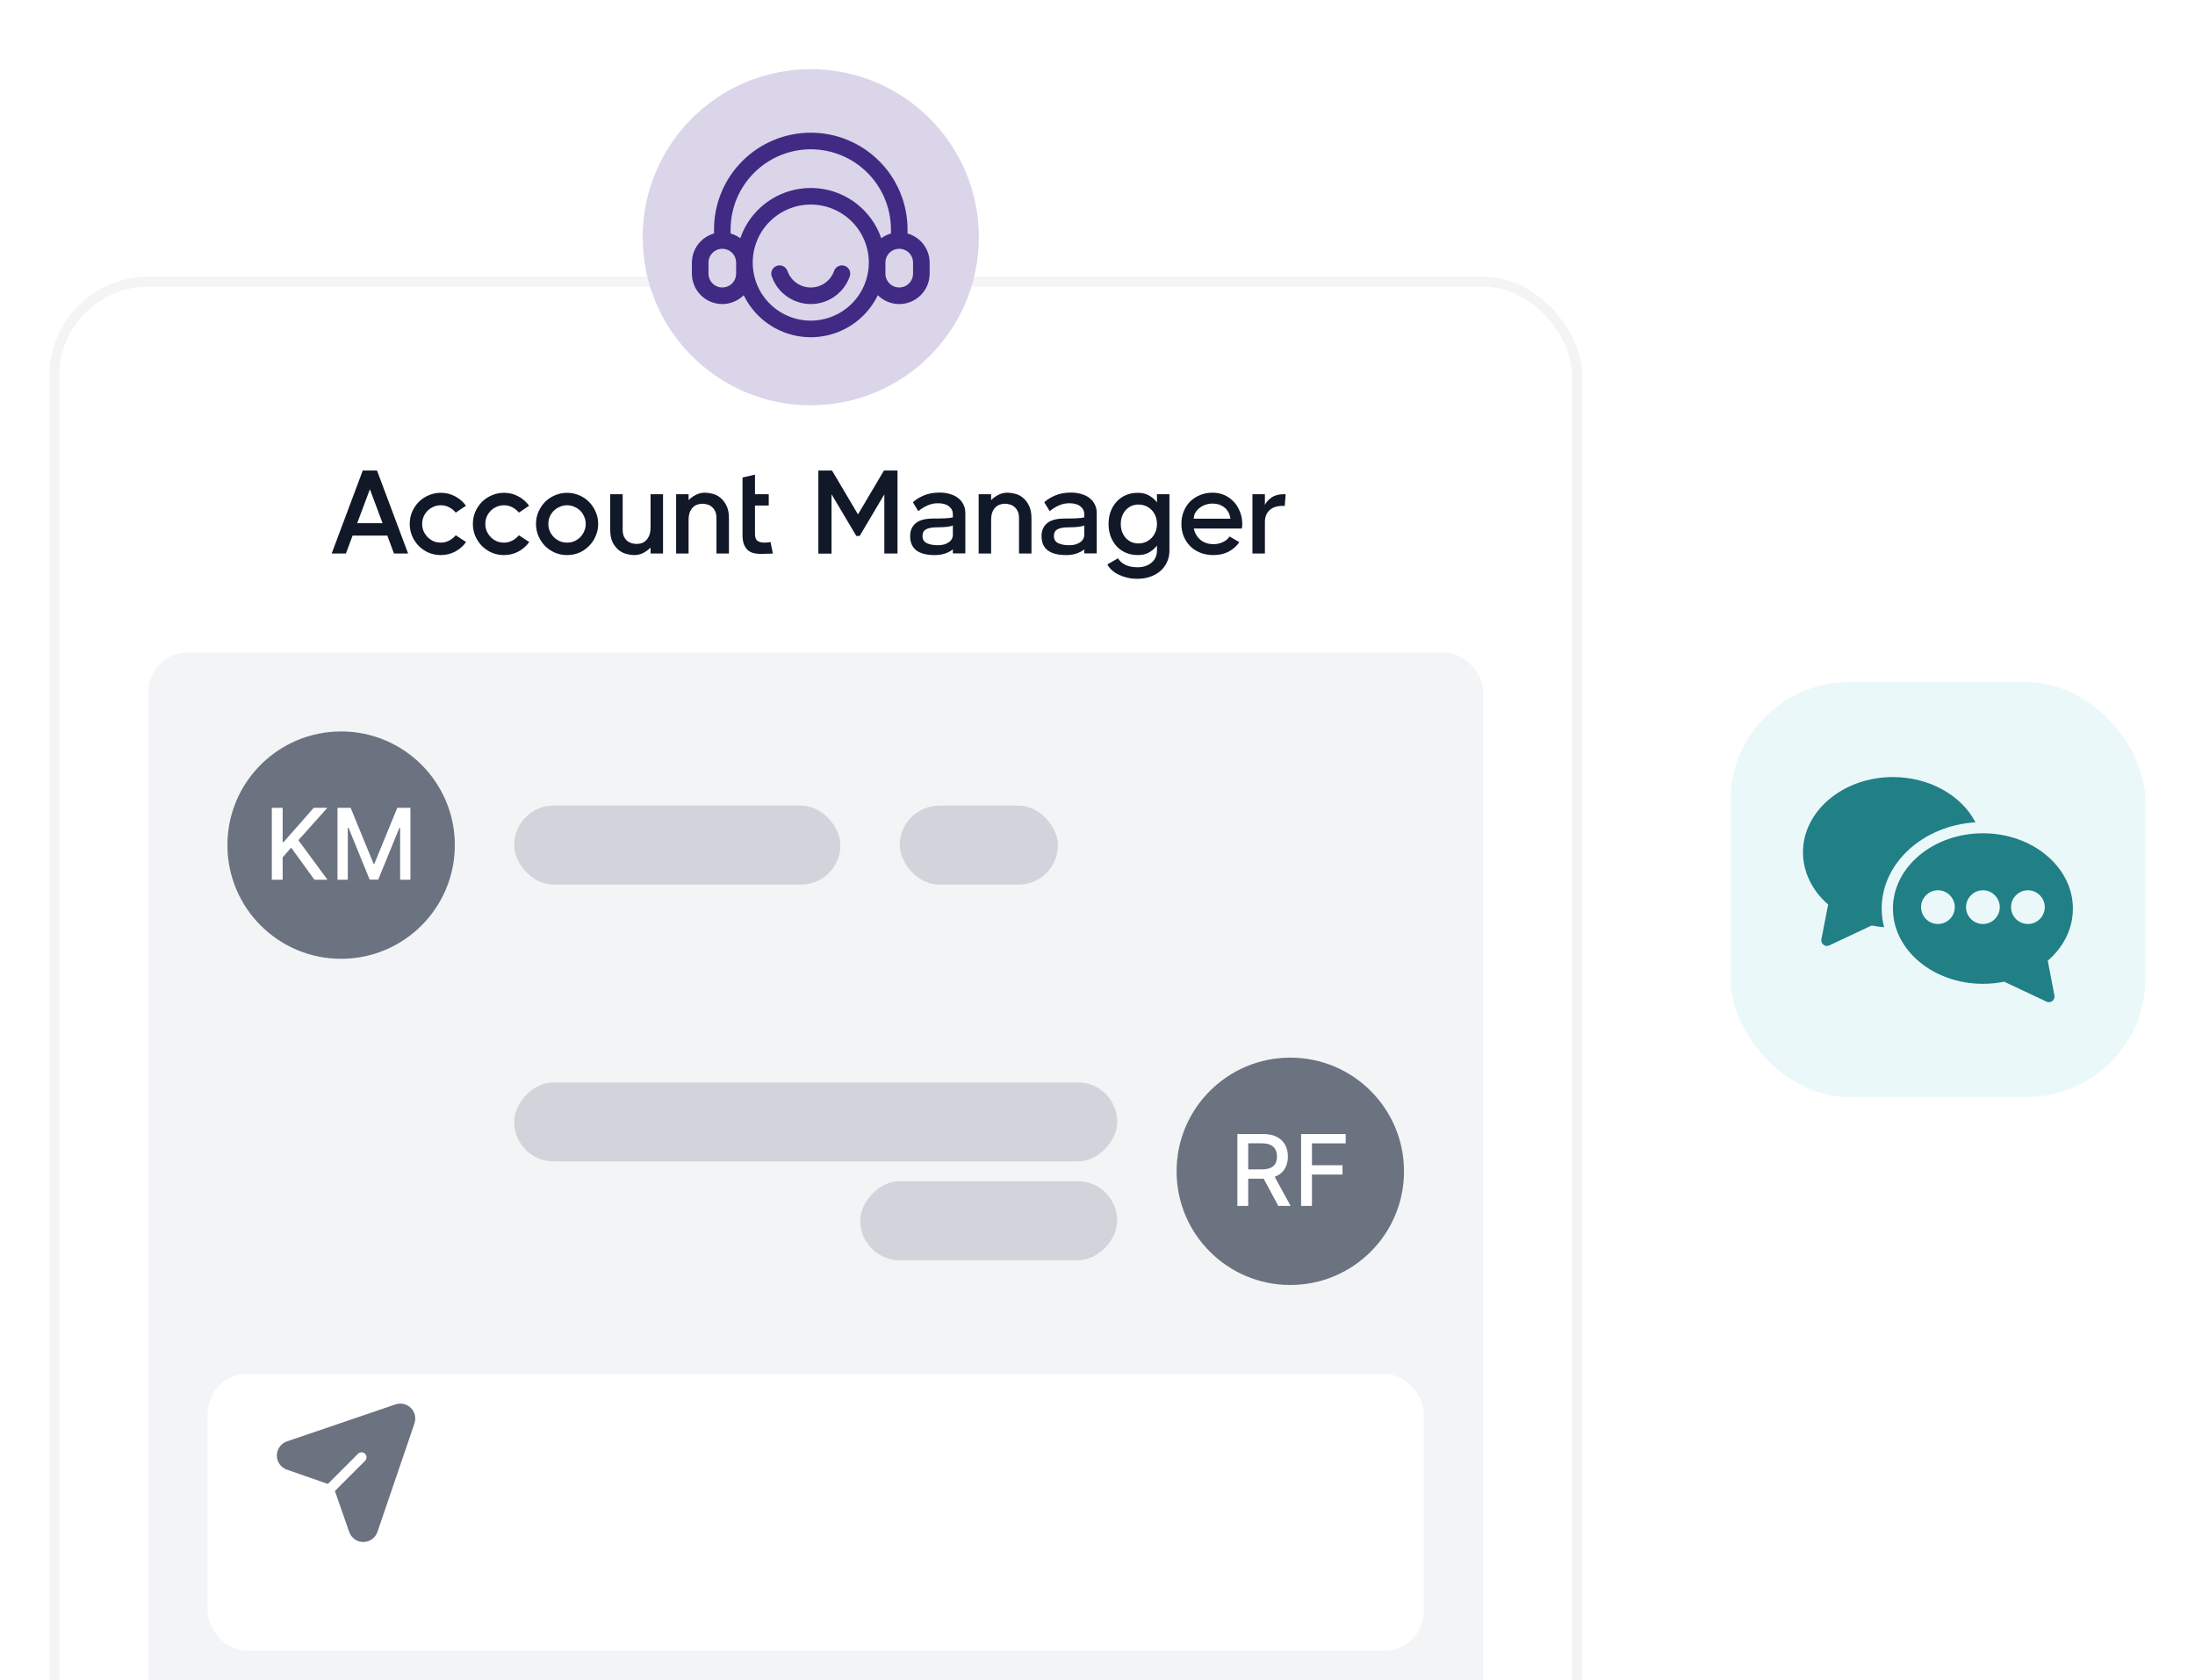 <svg width="222" height="170" viewBox="0 0 222 170" fill="none" xmlns="http://www.w3.org/2000/svg">
<g clip-path="url(#clip0_248_1374)">
<g filter="url(#filter0_d_248_1374)">
<rect x="5" y="24" width="155" height="174" rx="10" fill="white"/>
<rect x="5.5" y="24.5" width="154" height="173" rx="9.5" stroke="#F3F4F6"/>
</g>
<circle cx="82" cy="24" r="17" fill="#DAD5E9"/>
<path d="M85.425 26.893C85.215 26.82 84.984 26.833 84.784 26.931C84.584 27.029 84.431 27.203 84.359 27.414C84.129 28.07 83.636 28.6 82.999 28.877C82.362 29.155 81.638 29.155 81.001 28.877C80.364 28.6 79.871 28.07 79.64 27.414C79.543 27.131 79.302 26.92 79.008 26.863C78.713 26.805 78.411 26.909 78.213 27.134C78.016 27.36 77.955 27.674 78.052 27.958C78.436 29.057 79.26 29.946 80.327 30.412C81.394 30.878 82.606 30.878 83.673 30.412C84.74 29.946 85.564 29.057 85.948 27.958C86.02 27.747 86.005 27.517 85.908 27.317C85.809 27.117 85.636 26.965 85.426 26.893L85.425 26.893Z" fill="#402A83"/>
<path d="M91.787 23.622V23.212C91.787 20.616 90.755 18.127 88.92 16.292C87.085 14.457 84.596 13.425 82 13.425C79.405 13.425 76.916 14.457 75.081 16.292C73.245 18.127 72.214 20.616 72.214 23.212V23.622C71.572 23.803 71.006 24.188 70.603 24.72C70.199 25.251 69.98 25.9 69.978 26.567V27.685C69.977 28.5 70.3 29.281 70.876 29.858C71.451 30.434 72.232 30.759 73.047 30.76C73.861 30.762 74.643 30.439 75.221 29.865C76.047 31.573 77.487 32.906 79.254 33.598C81.02 34.29 82.982 34.29 84.749 33.598C86.515 32.906 87.955 31.573 88.782 29.865C89.359 30.44 90.141 30.762 90.955 30.761C91.77 30.759 92.551 30.435 93.126 29.858C93.701 29.281 94.024 28.5 94.024 27.685V26.567C94.022 25.9 93.802 25.251 93.398 24.72C92.995 24.188 92.429 23.803 91.787 23.622L91.787 23.622ZM82 15.103C84.15 15.105 86.211 15.96 87.731 17.48C89.252 19 90.106 21.061 90.109 23.212V23.622C89.756 23.721 89.424 23.884 89.128 24.101C88.442 22.11 86.955 20.497 85.026 19.652C83.097 18.807 80.903 18.807 78.975 19.652C77.046 20.497 75.559 22.11 74.873 24.101C74.577 23.884 74.245 23.721 73.892 23.622V23.212C73.894 21.062 74.749 19.001 76.269 17.48C77.79 15.96 79.851 15.105 82.001 15.103H82ZM74.451 27.685C74.451 28.184 74.184 28.646 73.752 28.896C73.319 29.145 72.786 29.145 72.354 28.896C71.921 28.646 71.655 28.184 71.655 27.685V26.567C71.655 26.067 71.921 25.605 72.354 25.356C72.786 25.106 73.319 25.106 73.752 25.356C74.184 25.605 74.451 26.067 74.451 26.567V27.685ZM82 32.438C80.443 32.438 78.95 31.82 77.848 30.718C76.747 29.617 76.129 28.124 76.129 26.567C76.129 25.009 76.747 23.516 77.848 22.415C78.95 21.314 80.443 20.695 82 20.695C83.557 20.695 85.051 21.314 86.152 22.415C87.253 23.516 87.872 25.009 87.872 26.567C87.87 28.123 87.251 29.616 86.15 30.717C85.049 31.817 83.557 32.437 82 32.438ZM92.345 27.685C92.345 28.184 92.079 28.646 91.647 28.896C91.214 29.145 90.681 29.145 90.248 28.896C89.816 28.646 89.549 28.184 89.549 27.685V26.567C89.549 26.067 89.816 25.605 90.248 25.356C90.681 25.106 91.214 25.106 91.647 25.356C92.079 25.605 92.345 26.067 92.345 26.567V27.685Z" fill="#402A83"/>
<rect x="15" y="66" width="135" height="122" rx="4" fill="#F3F4F6"/>
<g filter="url(#filter1_d_248_1374)">
<rect x="21" y="135" width="123" height="28" rx="4" fill="white"/>
</g>
<path fill-rule="evenodd" clip-rule="evenodd" d="M33.16 150.128L36.21 147.077C36.407 146.88 36.727 146.88 36.923 147.077C37.12 147.274 37.12 147.593 36.923 147.79L33.872 150.841L35.318 154.986C35.531 155.595 36.106 156.003 36.752 156C37.396 155.997 37.969 155.586 38.177 154.976C39.252 151.825 40.979 146.759 41.919 144.001C42.105 143.455 41.964 142.851 41.557 142.443C41.149 142.036 40.545 141.895 40 142.081C37.242 143.021 32.175 144.749 29.024 145.823C28.414 146.031 28.003 146.604 28 147.248C27.997 147.894 28.405 148.469 29.014 148.682L33.16 150.128Z" fill="#6B7280"/>
<circle cx="34.5" cy="85.5" r="11.5" fill="#6B7280"/>
<path d="M27.491 89V81.727H28.589V85.2H28.677L31.728 81.727H33.109L30.176 85.001L33.12 89H31.799L29.448 85.751L28.589 86.738V89H27.491ZM34.132 81.727H35.464L37.779 87.381H37.864L40.18 81.727H41.511V89H40.467V83.737H40.4L38.255 88.989H37.388L35.243 83.734H35.176V89H34.132V81.727Z" fill="white"/>
<rect x="52" y="81.5" width="33" height="8" rx="4" fill="#D1D5DB"/>
<rect x="91" y="81.5" width="16" height="8" rx="4" fill="#D1D5DB"/>
<rect width="61" height="8" rx="4" transform="matrix(-1 0 0 1 113 109.5)" fill="#D1D5DB"/>
<rect width="26" height="8" rx="4" transform="matrix(-1 0 0 1 113 119.5)" fill="#D1D5DB"/>
<circle cx="130.5" cy="118.5" r="11.5" fill="#6B7280"/>
<path d="M125.147 122V114.727H127.739C128.302 114.727 128.77 114.824 129.142 115.018C129.516 115.213 129.795 115.481 129.98 115.825C130.164 116.165 130.257 116.56 130.257 117.007C130.257 117.452 130.163 117.844 129.976 118.183C129.792 118.519 129.512 118.78 129.138 118.967C128.766 119.154 128.299 119.248 127.735 119.248H125.772V118.303H127.636C127.991 118.303 128.28 118.252 128.502 118.151C128.727 118.049 128.892 117.901 128.996 117.707C129.1 117.513 129.152 117.279 129.152 117.007C129.152 116.732 129.099 116.495 128.993 116.293C128.888 116.092 128.724 115.938 128.499 115.832C128.276 115.723 127.984 115.668 127.622 115.668H126.244V122H125.147ZM128.737 118.719L130.534 122H129.284L127.522 118.719H128.737ZM131.592 122V114.727H136.102V115.672H132.689V117.888H135.779V118.829H132.689V122H131.592Z" fill="white"/>
<path d="M36.69 47.6H38.13L41.274 56H39.846L39.174 54.188H35.658L34.986 56H33.546L36.69 47.6ZM38.694 52.928L37.41 49.496L36.126 52.928H38.694ZM47.139 54.836C46.859 55.236 46.495 55.556 46.047 55.796C45.599 56.036 45.111 56.156 44.583 56.156C44.151 56.156 43.743 56.076 43.359 55.916C42.975 55.748 42.639 55.52 42.351 55.232C42.071 54.944 41.847 54.608 41.679 54.224C41.519 53.84 41.439 53.432 41.439 53C41.439 52.568 41.519 52.164 41.679 51.788C41.847 51.404 42.071 51.068 42.351 50.78C42.639 50.492 42.975 50.268 43.359 50.108C43.743 49.94 44.151 49.856 44.583 49.856C45.111 49.856 45.595 49.976 46.035 50.216C46.475 50.448 46.839 50.764 47.127 51.164L46.095 51.86C45.903 51.628 45.679 51.448 45.423 51.32C45.167 51.184 44.887 51.116 44.583 51.116C44.319 51.116 44.071 51.168 43.839 51.272C43.615 51.368 43.419 51.5 43.251 51.668C43.083 51.836 42.947 52.036 42.843 52.268C42.747 52.492 42.699 52.736 42.699 53C42.699 53.264 42.747 53.512 42.843 53.744C42.947 53.968 43.083 54.168 43.251 54.344C43.419 54.512 43.615 54.648 43.839 54.752C44.071 54.848 44.319 54.896 44.583 54.896C44.887 54.896 45.167 54.828 45.423 54.692C45.687 54.556 45.911 54.376 46.095 54.152L47.139 54.836ZM53.526 54.836C53.246 55.236 52.882 55.556 52.434 55.796C51.986 56.036 51.498 56.156 50.97 56.156C50.538 56.156 50.13 56.076 49.746 55.916C49.362 55.748 49.026 55.52 48.738 55.232C48.458 54.944 48.234 54.608 48.066 54.224C47.906 53.84 47.826 53.432 47.826 53C47.826 52.568 47.906 52.164 48.066 51.788C48.234 51.404 48.458 51.068 48.738 50.78C49.026 50.492 49.362 50.268 49.746 50.108C50.13 49.94 50.538 49.856 50.97 49.856C51.498 49.856 51.982 49.976 52.422 50.216C52.862 50.448 53.226 50.764 53.514 51.164L52.482 51.86C52.29 51.628 52.066 51.448 51.81 51.32C51.554 51.184 51.274 51.116 50.97 51.116C50.706 51.116 50.458 51.168 50.226 51.272C50.002 51.368 49.806 51.5 49.638 51.668C49.47 51.836 49.334 52.036 49.23 52.268C49.134 52.492 49.086 52.736 49.086 53C49.086 53.264 49.134 53.512 49.23 53.744C49.334 53.968 49.47 54.168 49.638 54.344C49.806 54.512 50.002 54.648 50.226 54.752C50.458 54.848 50.706 54.896 50.97 54.896C51.274 54.896 51.554 54.828 51.81 54.692C52.074 54.556 52.298 54.376 52.482 54.152L53.526 54.836ZM57.356 56.156C56.924 56.156 56.516 56.076 56.132 55.916C55.748 55.748 55.412 55.52 55.124 55.232C54.844 54.944 54.62 54.608 54.452 54.224C54.292 53.84 54.212 53.432 54.212 53C54.212 52.568 54.292 52.164 54.452 51.788C54.62 51.404 54.844 51.068 55.124 50.78C55.412 50.492 55.748 50.268 56.132 50.108C56.516 49.94 56.924 49.856 57.356 49.856C57.788 49.856 58.196 49.94 58.58 50.108C58.964 50.268 59.296 50.492 59.576 50.78C59.864 51.068 60.088 51.404 60.248 51.788C60.416 52.164 60.5 52.568 60.5 53C60.5 53.432 60.416 53.84 60.248 54.224C60.088 54.608 59.864 54.944 59.576 55.232C59.296 55.52 58.964 55.748 58.58 55.916C58.196 56.076 57.788 56.156 57.356 56.156ZM57.356 54.896C57.62 54.896 57.864 54.848 58.088 54.752C58.32 54.648 58.52 54.512 58.688 54.344C58.856 54.168 58.988 53.968 59.084 53.744C59.188 53.512 59.24 53.264 59.24 53C59.24 52.736 59.188 52.492 59.084 52.268C58.988 52.036 58.856 51.836 58.688 51.668C58.52 51.5 58.32 51.368 58.088 51.272C57.864 51.168 57.62 51.116 57.356 51.116C57.092 51.116 56.844 51.168 56.612 51.272C56.388 51.368 56.188 51.5 56.012 51.668C55.844 51.836 55.708 52.036 55.604 52.268C55.508 52.492 55.46 52.736 55.46 53C55.46 53.264 55.508 53.512 55.604 53.744C55.708 53.968 55.844 54.168 56.012 54.344C56.188 54.512 56.388 54.648 56.612 54.752C56.844 54.848 57.092 54.896 57.356 54.896ZM61.717 50H62.977V53.588C62.977 53.876 63.021 54.112 63.109 54.296C63.205 54.48 63.321 54.628 63.457 54.74C63.593 54.844 63.745 54.92 63.913 54.968C64.089 55.008 64.253 55.028 64.405 55.028C64.565 55.028 64.725 55.004 64.885 54.956C65.053 54.9 65.201 54.808 65.329 54.68C65.465 54.552 65.577 54.38 65.665 54.164C65.753 53.948 65.797 53.676 65.797 53.348V50H67.057V56H65.797V55.4C65.589 55.608 65.345 55.788 65.065 55.94C64.785 56.084 64.473 56.156 64.129 56.156C63.913 56.156 63.665 56.12 63.385 56.048C63.105 55.984 62.841 55.856 62.593 55.664C62.353 55.472 62.145 55.212 61.969 54.884C61.801 54.548 61.717 54.116 61.717 53.588V50ZM73.723 56H72.463V52.412C72.463 52.124 72.415 51.888 72.319 51.704C72.231 51.52 72.115 51.372 71.971 51.26C71.835 51.148 71.683 51.072 71.515 51.032C71.347 50.984 71.183 50.96 71.023 50.96C70.871 50.96 70.711 50.988 70.543 51.044C70.383 51.092 70.235 51.18 70.099 51.308C69.963 51.436 69.851 51.608 69.763 51.824C69.683 52.04 69.643 52.312 69.643 52.64V56H68.383V50H69.643V50.6C69.843 50.392 70.083 50.216 70.363 50.072C70.643 49.92 70.959 49.844 71.311 49.844C71.527 49.844 71.775 49.88 72.055 49.952C72.335 50.016 72.595 50.144 72.835 50.336C73.083 50.528 73.291 50.792 73.459 51.128C73.635 51.456 73.723 51.884 73.723 52.412V56ZM78.17 56C78.09 56.008 77.986 56.012 77.858 56.012C77.738 56.02 77.61 56.024 77.474 56.024C77.338 56.032 77.21 56.036 77.09 56.036C76.97 56.036 76.874 56.036 76.802 56.036C76.578 56.028 76.362 55.996 76.154 55.94C75.946 55.876 75.762 55.772 75.602 55.628C75.45 55.484 75.326 55.288 75.23 55.04C75.142 54.792 75.098 54.484 75.098 54.116V48.308L76.358 48.02V50H77.75V51.14H76.358V54.02C76.358 54.356 76.442 54.588 76.61 54.716C76.778 54.836 77.01 54.896 77.306 54.896C77.402 54.896 77.502 54.892 77.606 54.884C77.71 54.868 77.818 54.852 77.93 54.836L78.17 56ZM86.776 52.04L89.404 47.6L89.44 47.624V47.6H90.772V56H89.44V50.012L86.944 54.224H86.608L84.1 50V56.012H82.768V47.6H84.1V47.624L84.148 47.6L86.776 52.04ZM97.632 55.988H96.372V55.58C96.156 55.756 95.892 55.896 95.58 56C95.276 56.104 94.928 56.156 94.536 56.156C94.104 56.156 93.728 56.112 93.408 56.024C93.096 55.936 92.84 55.812 92.64 55.652C92.44 55.484 92.292 55.284 92.196 55.052C92.1 54.812 92.052 54.548 92.052 54.26C92.044 53.708 92.224 53.272 92.592 52.952C92.96 52.624 93.56 52.46 94.392 52.46C94.84 52.46 95.24 52.452 95.592 52.436C95.944 52.42 96.204 52.388 96.372 52.34V52.016C96.372 51.696 96.24 51.432 95.976 51.224C95.72 51.016 95.348 50.912 94.86 50.912C94.476 50.912 94.112 50.992 93.768 51.152C93.432 51.304 93.136 51.492 92.88 51.716L92.328 50.816C92.6 50.552 92.964 50.324 93.42 50.132C93.884 49.932 94.416 49.832 95.016 49.832C95.4 49.832 95.748 49.88 96.06 49.976C96.38 50.064 96.656 50.196 96.888 50.372C97.12 50.548 97.3 50.764 97.428 51.02C97.564 51.276 97.632 51.568 97.632 51.896V55.988ZM94.872 55.16C95.304 55.16 95.66 55.064 95.94 54.872C96.228 54.68 96.372 54.416 96.372 54.08V53.156C96.252 53.22 96.052 53.268 95.772 53.3C95.492 53.332 95.16 53.348 94.776 53.348C94.272 53.348 93.9 53.416 93.66 53.552C93.42 53.68 93.3 53.912 93.3 54.248C93.3 54.56 93.44 54.792 93.72 54.944C94.008 55.088 94.392 55.16 94.872 55.16ZM104.321 56H103.061V52.412C103.061 52.124 103.013 51.888 102.917 51.704C102.829 51.52 102.713 51.372 102.569 51.26C102.433 51.148 102.281 51.072 102.113 51.032C101.945 50.984 101.781 50.96 101.621 50.96C101.469 50.96 101.309 50.988 101.141 51.044C100.981 51.092 100.833 51.18 100.697 51.308C100.561 51.436 100.449 51.608 100.361 51.824C100.281 52.04 100.241 52.312 100.241 52.64V56H98.981V50H100.241V50.6C100.441 50.392 100.681 50.216 100.961 50.072C101.241 49.92 101.557 49.844 101.909 49.844C102.125 49.844 102.373 49.88 102.653 49.952C102.933 50.016 103.193 50.144 103.433 50.336C103.681 50.528 103.889 50.792 104.057 51.128C104.233 51.456 104.321 51.884 104.321 52.412V56ZM110.921 55.988H109.661V55.58C109.445 55.756 109.181 55.896 108.869 56C108.565 56.104 108.217 56.156 107.825 56.156C107.393 56.156 107.017 56.112 106.697 56.024C106.385 55.936 106.129 55.812 105.929 55.652C105.729 55.484 105.581 55.284 105.485 55.052C105.389 54.812 105.341 54.548 105.341 54.26C105.333 53.708 105.513 53.272 105.881 52.952C106.249 52.624 106.849 52.46 107.681 52.46C108.129 52.46 108.529 52.452 108.881 52.436C109.233 52.42 109.493 52.388 109.661 52.34V52.016C109.661 51.696 109.529 51.432 109.265 51.224C109.009 51.016 108.637 50.912 108.149 50.912C107.765 50.912 107.401 50.992 107.057 51.152C106.721 51.304 106.425 51.492 106.169 51.716L105.617 50.816C105.889 50.552 106.253 50.324 106.709 50.132C107.173 49.932 107.705 49.832 108.305 49.832C108.689 49.832 109.037 49.88 109.349 49.976C109.669 50.064 109.945 50.196 110.177 50.372C110.409 50.548 110.589 50.764 110.717 51.02C110.853 51.276 110.921 51.568 110.921 51.896V55.988ZM108.161 55.16C108.593 55.16 108.949 55.064 109.229 54.872C109.517 54.68 109.661 54.416 109.661 54.08V53.156C109.541 53.22 109.341 53.268 109.061 53.3C108.781 53.332 108.449 53.348 108.065 53.348C107.561 53.348 107.189 53.416 106.949 53.552C106.709 53.68 106.589 53.912 106.589 54.248C106.589 54.56 106.729 54.792 107.009 54.944C107.297 55.088 107.681 55.16 108.161 55.16ZM117.015 55.196C116.799 55.476 116.531 55.708 116.211 55.892C115.899 56.068 115.527 56.156 115.095 56.156C114.639 56.156 114.227 56.076 113.859 55.916C113.491 55.756 113.179 55.536 112.923 55.256C112.667 54.968 112.467 54.632 112.323 54.248C112.187 53.864 112.119 53.452 112.119 53.012C112.119 52.564 112.187 52.148 112.323 51.764C112.467 51.38 112.667 51.048 112.923 50.768C113.179 50.48 113.491 50.256 113.859 50.096C114.227 49.936 114.639 49.856 115.095 49.856C115.527 49.856 115.899 49.948 116.211 50.132C116.531 50.308 116.799 50.54 117.015 50.828V50H118.275V55.7C118.275 56.132 118.191 56.524 118.023 56.876C117.863 57.228 117.639 57.528 117.351 57.776C117.063 58.024 116.719 58.216 116.319 58.352C115.927 58.488 115.499 58.556 115.035 58.556C114.683 58.556 114.347 58.52 114.027 58.448C113.715 58.376 113.427 58.276 113.163 58.148C112.899 58.028 112.667 57.876 112.467 57.692C112.267 57.516 112.111 57.32 111.999 57.104L113.079 56.48C113.199 56.72 113.427 56.932 113.763 57.116C114.099 57.3 114.535 57.392 115.071 57.392C115.351 57.392 115.607 57.352 115.839 57.272C116.079 57.192 116.287 57.076 116.463 56.924C116.639 56.78 116.775 56.604 116.871 56.396C116.967 56.188 117.015 55.956 117.015 55.7V55.196ZM115.119 54.98C115.391 54.98 115.643 54.932 115.875 54.836C116.107 54.732 116.307 54.592 116.475 54.416C116.643 54.24 116.775 54.032 116.871 53.792C116.967 53.544 117.015 53.28 117.015 53C117.015 52.72 116.967 52.46 116.871 52.22C116.775 51.98 116.643 51.772 116.475 51.596C116.307 51.42 116.107 51.284 115.875 51.188C115.643 51.092 115.391 51.044 115.119 51.044C114.855 51.044 114.615 51.096 114.399 51.2C114.183 51.304 113.995 51.448 113.835 51.632C113.683 51.808 113.563 52.016 113.475 52.256C113.395 52.488 113.355 52.74 113.355 53.012C113.355 53.284 113.395 53.54 113.475 53.78C113.563 54.012 113.683 54.22 113.835 54.404C113.995 54.58 114.183 54.72 114.399 54.824C114.615 54.928 114.855 54.98 115.119 54.98ZM122.63 49.844C123.078 49.844 123.486 49.928 123.854 50.096C124.222 50.264 124.538 50.492 124.802 50.78C125.066 51.068 125.27 51.404 125.414 51.788C125.566 52.172 125.642 52.58 125.642 53.012C125.642 53.1 125.638 53.18 125.63 53.252C125.622 53.316 125.61 53.388 125.594 53.468H120.746C120.834 53.924 121.054 54.304 121.406 54.608C121.758 54.904 122.206 55.052 122.75 55.052C123.086 55.052 123.402 54.98 123.698 54.836C123.994 54.692 124.214 54.504 124.358 54.272L125.342 54.848C125.07 55.256 124.71 55.576 124.262 55.808C123.822 56.04 123.31 56.156 122.726 56.156C122.238 56.156 121.794 56.076 121.394 55.916C120.994 55.756 120.654 55.536 120.374 55.256C120.094 54.968 119.874 54.632 119.714 54.248C119.562 53.864 119.486 53.448 119.486 53C119.486 52.552 119.562 52.136 119.714 51.752C119.866 51.368 120.078 51.036 120.35 50.756C120.63 50.476 120.962 50.256 121.346 50.096C121.738 49.928 122.166 49.844 122.63 49.844ZM124.442 52.472C124.378 51.992 124.182 51.62 123.854 51.356C123.534 51.084 123.122 50.948 122.618 50.948C122.354 50.948 122.106 50.992 121.874 51.08C121.65 51.16 121.454 51.272 121.286 51.416C121.118 51.552 120.982 51.712 120.878 51.896C120.782 52.08 120.734 52.272 120.734 52.472H124.442ZM129.935 51.2C129.895 51.184 129.855 51.176 129.815 51.176C129.775 51.176 129.735 51.176 129.695 51.176C129.455 51.176 129.227 51.208 129.011 51.272C128.803 51.336 128.615 51.436 128.447 51.572C128.287 51.708 128.159 51.88 128.063 52.088C127.975 52.296 127.931 52.54 127.931 52.82V56H126.671V50H127.931V51.092C128.059 50.804 128.283 50.552 128.603 50.336C128.923 50.112 129.331 50 129.827 50H130.031L129.935 51.2Z" fill="#111827"/>
<g filter="url(#filter2_b_248_1374)">
<rect x="175" y="69" width="42" height="42" rx="12" fill="#EBF8F9"/>
<rect x="174.5" y="68.5" width="43" height="43" rx="12.5" stroke="white"/>
</g>
<path d="M185.017 95.643L189.295 93.63C189.709 93.71 190.131 93.778 190.557 93.806C190.397 93.197 190.312 92.565 190.312 91.917C190.312 87.305 194.498 83.522 199.794 83.192C198.383 80.462 195.13 78.614 191.45 78.614C186.434 78.614 182.35 82.031 182.35 86.229C182.35 88.197 183.271 90.103 184.897 91.507L184.215 95.022C184.175 95.232 184.255 95.448 184.426 95.579C184.523 95.659 184.647 95.699 184.772 95.699C184.852 95.699 184.937 95.681 185.017 95.643L185.017 95.643Z" fill="#217F86"/>
<path d="M209.65 91.917C209.65 87.714 205.567 84.301 200.55 84.301C195.534 84.301 191.449 87.714 191.449 91.917C191.449 96.115 195.532 99.532 200.55 99.532C201.277 99.532 202.005 99.459 202.705 99.317L206.983 101.336C207.063 101.371 207.141 101.387 207.227 101.387C207.352 101.387 207.471 101.347 207.573 101.267C207.744 101.136 207.824 100.92 207.784 100.71L207.107 97.194C208.752 95.773 209.65 93.913 209.65 91.917L209.65 91.917ZM196 93.481C195.062 93.481 194.294 92.718 194.294 91.774C194.294 90.836 195.061 90.068 196 90.068C196.938 90.068 197.706 90.836 197.706 91.774C197.706 92.718 196.939 93.481 196 93.481ZM200.55 93.481C199.611 93.481 198.843 92.718 198.843 91.774C198.843 90.836 199.611 90.068 200.55 90.068C201.488 90.068 202.256 90.836 202.256 91.774C202.256 92.718 201.488 93.481 200.55 93.481ZM205.101 93.481C204.162 93.481 203.394 92.718 203.394 91.774C203.394 90.836 204.162 90.068 205.101 90.068C206.039 90.068 206.807 90.836 206.807 91.774C206.807 92.718 206.039 93.481 205.101 93.481Z" fill="#217F86"/>
</g>
<defs>
<filter id="filter0_d_248_1374" x="-5" y="18" width="175" height="194" filterUnits="userSpaceOnUse" color-interpolation-filters="sRGB">
<feFlood flood-opacity="0" result="BackgroundImageFix"/>
<feColorMatrix in="SourceAlpha" type="matrix" values="0 0 0 0 0 0 0 0 0 0 0 0 0 0 0 0 0 0 127 0" result="hardAlpha"/>
<feOffset dy="4"/>
<feGaussianBlur stdDeviation="5"/>
<feComposite in2="hardAlpha" operator="out"/>
<feColorMatrix type="matrix" values="0 0 0 0 0.648 0 0 0 0 0.686 0 0 0 0 0.768 0 0 0 0.18 0"/>
<feBlend mode="normal" in2="BackgroundImageFix" result="effect1_dropShadow_248_1374"/>
<feBlend mode="normal" in="SourceGraphic" in2="effect1_dropShadow_248_1374" result="shape"/>
</filter>
<filter id="filter1_d_248_1374" x="17" y="135" width="131" height="36" filterUnits="userSpaceOnUse" color-interpolation-filters="sRGB">
<feFlood flood-opacity="0" result="BackgroundImageFix"/>
<feColorMatrix in="SourceAlpha" type="matrix" values="0 0 0 0 0 0 0 0 0 0 0 0 0 0 0 0 0 0 127 0" result="hardAlpha"/>
<feOffset dy="4"/>
<feGaussianBlur stdDeviation="2"/>
<feComposite in2="hardAlpha" operator="out"/>
<feColorMatrix type="matrix" values="0 0 0 0 0.885 0 0 0 0 0.9 0 0 0 0 0.93 0 0 0 1 0"/>
<feBlend mode="normal" in2="BackgroundImageFix" result="effect1_dropShadow_248_1374"/>
<feBlend mode="normal" in="SourceGraphic" in2="effect1_dropShadow_248_1374" result="shape"/>
</filter>
<filter id="filter2_b_248_1374" x="150" y="44" width="92" height="92" filterUnits="userSpaceOnUse" color-interpolation-filters="sRGB">
<feFlood flood-opacity="0" result="BackgroundImageFix"/>
<feGaussianBlur in="BackgroundImageFix" stdDeviation="12"/>
<feComposite in2="SourceAlpha" operator="in" result="effect1_backgroundBlur_248_1374"/>
<feBlend mode="normal" in="SourceGraphic" in2="effect1_backgroundBlur_248_1374" result="shape"/>
</filter>
<clipPath id="clip0_248_1374">
<rect width="222" height="170" fill="white"/>
</clipPath>
</defs>
</svg>
